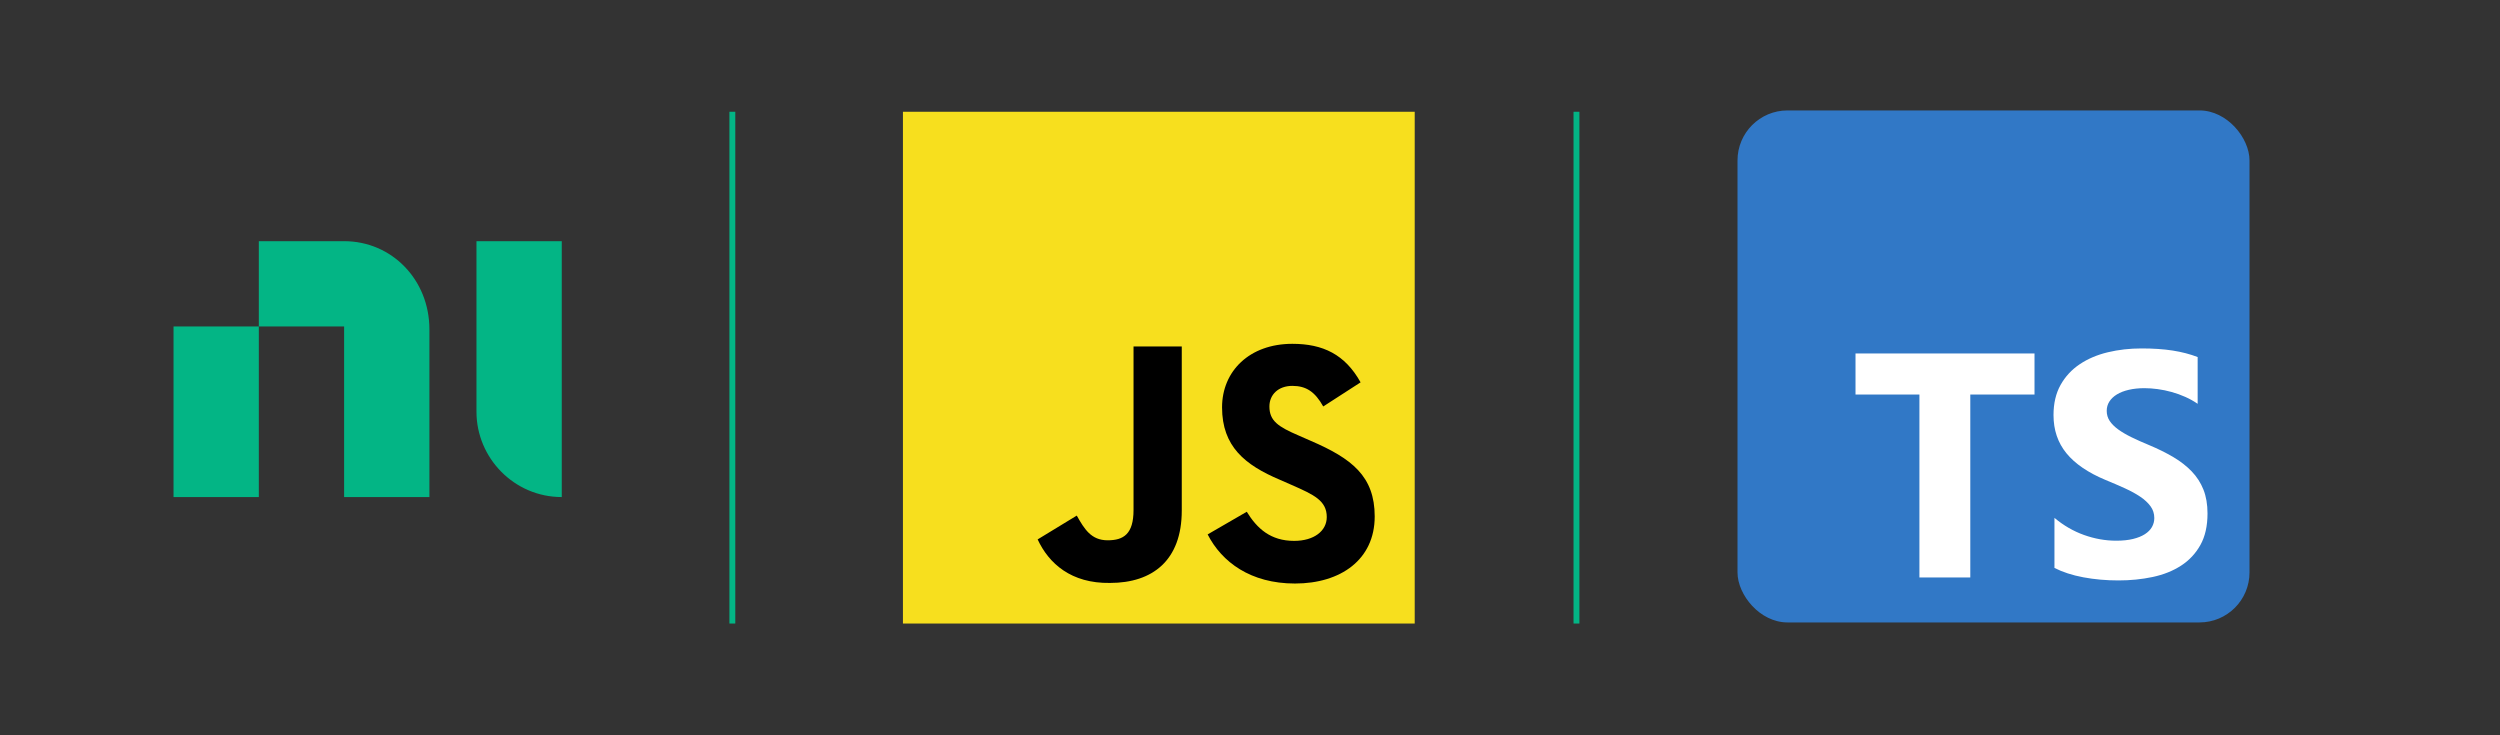 <?xml version="1.0" encoding="utf-8" standalone="yes"?><!-- Generator: Adobe Illustrator 24.1.2, SVG Export Plug-In . SVG Version: 6.00 Build 0)  --><svg xmlns="http://www.w3.org/2000/svg" xmlns:xlink="http://www.w3.org/1999/xlink" version="1.1" x="0px" y="0px" viewBox="0 0 850 250" style="enable-background:new 0 0 540 250;zoom: 1;" xml:space="preserve"><rect x="0" y="0" width="850" height="250" fill="#333333" stroke="none"/><style type="text/css">
        .st0{display:none;}
        .st1{display:inline;fill:#841414;}
        .st2{display:inline;fill:#0436B2;}
        .st3{display:inline;fill:#55CAF5;}
        .st4{display:inline;fill:#A7489B;}
        .st5{fill:#03B585;}
        .st6{fill:none;stroke:#03B585;stroke-width:2;stroke-miterlimit:10;}
        .st7{fill:#F7DF1E;}
</style><g id="Padding" class="st0"><rect x="125.9" y="168" class="st1" width="32" height="82"></rect><rect x="111" class="st1" width="32" height="82"></rect><rect x="204.5" y="93" transform="matrix(6.123234e-17 -1 1 6.123234e-17 98.028 342.972)" class="st1" width="32" height="59"></rect><rect x="261.5" y="93" transform="matrix(6.123234e-17 -1 1 6.123234e-17 155.028 399.972)" class="st1" width="32" height="59"></rect><rect x="13.5" y="93" transform="matrix(6.123234e-17 -1 1 6.123234e-17 -92.972 151.972)" class="st1" width="32" height="59"></rect><rect x="494.5" y="93" transform="matrix(6.123234e-17 -1 1 6.123234e-17 388.028 632.972)" class="st1" width="32" height="59"></rect><rect x="88" y="82" class="st2" width="29" height="29"></rect><rect x="88" y="111" class="st3" width="29" height="29"></rect><rect x="88" y="140" class="st4" width="29" height="29"></rect></g><g id="NEW_Logo_resize_1_pixel_down"><g><path class="st5" d="M117,82c16.2,0,29,13.1,29,30v57h-29v-58H88V82H117z M88,111v58H59v-58H88z M191,82v87c-16.2,0-29-13.3-29-29 V82H191z"></path></g><line class="st6" x1="249" y1="38" x2="249" y2="212"></line><line y1="38" id="line2" x1="536" class="st6" y2="212" x2="536"></line></g><g id="JS_Logo"><g id="logo"><rect id="background" x="307" y="38" class="st7" width="174" height="174"></rect><path id="j" d="M352.8,183.4l13.3-8.1c2.6,4.6,4.9,8.4,10.5,8.4c5.4,0,8.8-2.1,8.8-10.3v-55.6h16.4v55.8 c0,16.9-9.9,24.6-24.4,24.6C364.2,198.4,356.6,191.6,352.8,183.4"></path><path id="s" d="M410.6,181.7l13.3-7.7c3.5,5.7,8.1,9.9,16.1,9.9c6.8,0,11.1-3.4,11.1-8.1c0-5.6-4.4-7.6-11.9-10.9l-4.1-1.8 c-11.8-5-19.6-11.3-19.6-24.6c0-12.3,9.3-21.6,23.9-21.6c10.4,0,17.9,3.6,23.2,13.1l-12.7,8.2c-2.8-5-5.8-7-10.5-7 c-4.8,0-7.8,3-7.8,7c0,4.9,3,6.9,10,9.9l4.1,1.8c13.9,6,21.7,12,21.7,25.7c0,14.7-11.6,22.8-27.1,22.8 C425.2,198.4,415.4,191.1,410.6,181.7"></path></g></g><g id="TS_Logo" transform="translate(346 34) scale(.34 .34)"><svg height="512" style="zoom: 1;" id="svg1" width="512" fill="none" viewBox="0 0 512 512"></svg><rect x="719.862px" height="512" id="rect2" y="10.433px" width="512" fill="#3178c6" rx="50"></rect><path d="M1036.801,417.857 v50.061 c8.138,4.172 17.763,7.3 28.875,9.386 s22.823,3.129 35.135,3.129 c11.999,0 23.397,-1.147 34.196,-3.442 c10.799,-2.294 20.268,-6.075 28.406,-11.342 c8.138,-5.266 14.581,-12.15 19.328,-20.65 s7.121,-19.007 7.121,-31.522 c0,-9.074 -1.356,-17.026 -4.069,-23.857 s-6.625,-12.906 -11.738,-18.225 c-5.112,-5.319 -11.242,-10.091 -18.389,-14.315 s-15.207,-8.213 -24.18,-11.967 c-6.573,-2.712 -12.468,-5.345 -17.685,-7.9 c-5.217,-2.556 -9.651,-5.163 -13.303,-7.822 c-3.652,-2.66 -6.469,-5.476 -8.451,-8.448 c-1.982,-2.973 -2.974,-6.336 -2.974,-10.091 c0,-3.441 .887,-6.544 2.661,-9.308 s4.278,-5.136 7.512,-7.118 c3.235,-1.981 7.199,-3.52 11.894,-4.615 c4.696,-1.095 9.912,-1.642 15.651,-1.642 c4.173,0 8.581,.313 13.224,.938 c4.643,.626 9.312,1.591 14.008,2.894 c4.695,1.304 9.259,2.947 13.694,4.928 c4.434,1.982 8.529,4.276 12.285,6.884 v-46.776 c-7.616,-2.92 -15.937,-5.084 -24.962,-6.492 s-19.381,-2.112 -31.066,-2.112 c-11.895,0 -23.163,1.278 -33.805,3.833 s-20.006,6.544 -28.093,11.967 c-8.086,5.424 -14.476,12.333 -19.171,20.729 c-4.695,8.395 -7.043,18.433 -7.043,30.114 c0,14.914 4.304,27.638 12.912,38.172 c8.607,10.533 21.675,19.45 39.204,26.751 c6.886,2.816 13.303,5.579 19.25,8.291 s11.086,5.528 15.415,8.448 c4.33,2.92 7.747,6.101 10.252,9.543 c2.504,3.441 3.756,7.352 3.756,11.733 c0,3.233 -.783,6.231 -2.348,8.995 s-3.939,5.162 -7.121,7.196 s-7.147,3.624 -11.894,4.771 c-4.748,1.148 -10.303,1.721 -16.668,1.721 c-10.851,0 -21.597,-1.903 -32.24,-5.71 c-10.642,-3.806 -20.502,-9.516 -29.579,-17.13 m-84.159,-123.342 h64.22 v-41.082 h-179 v41.082 h63.906 v182.918 h50.874" id="path2" fill-rule="evenodd" fill="#fff" clip-rule="evenodd"></path></g></svg>